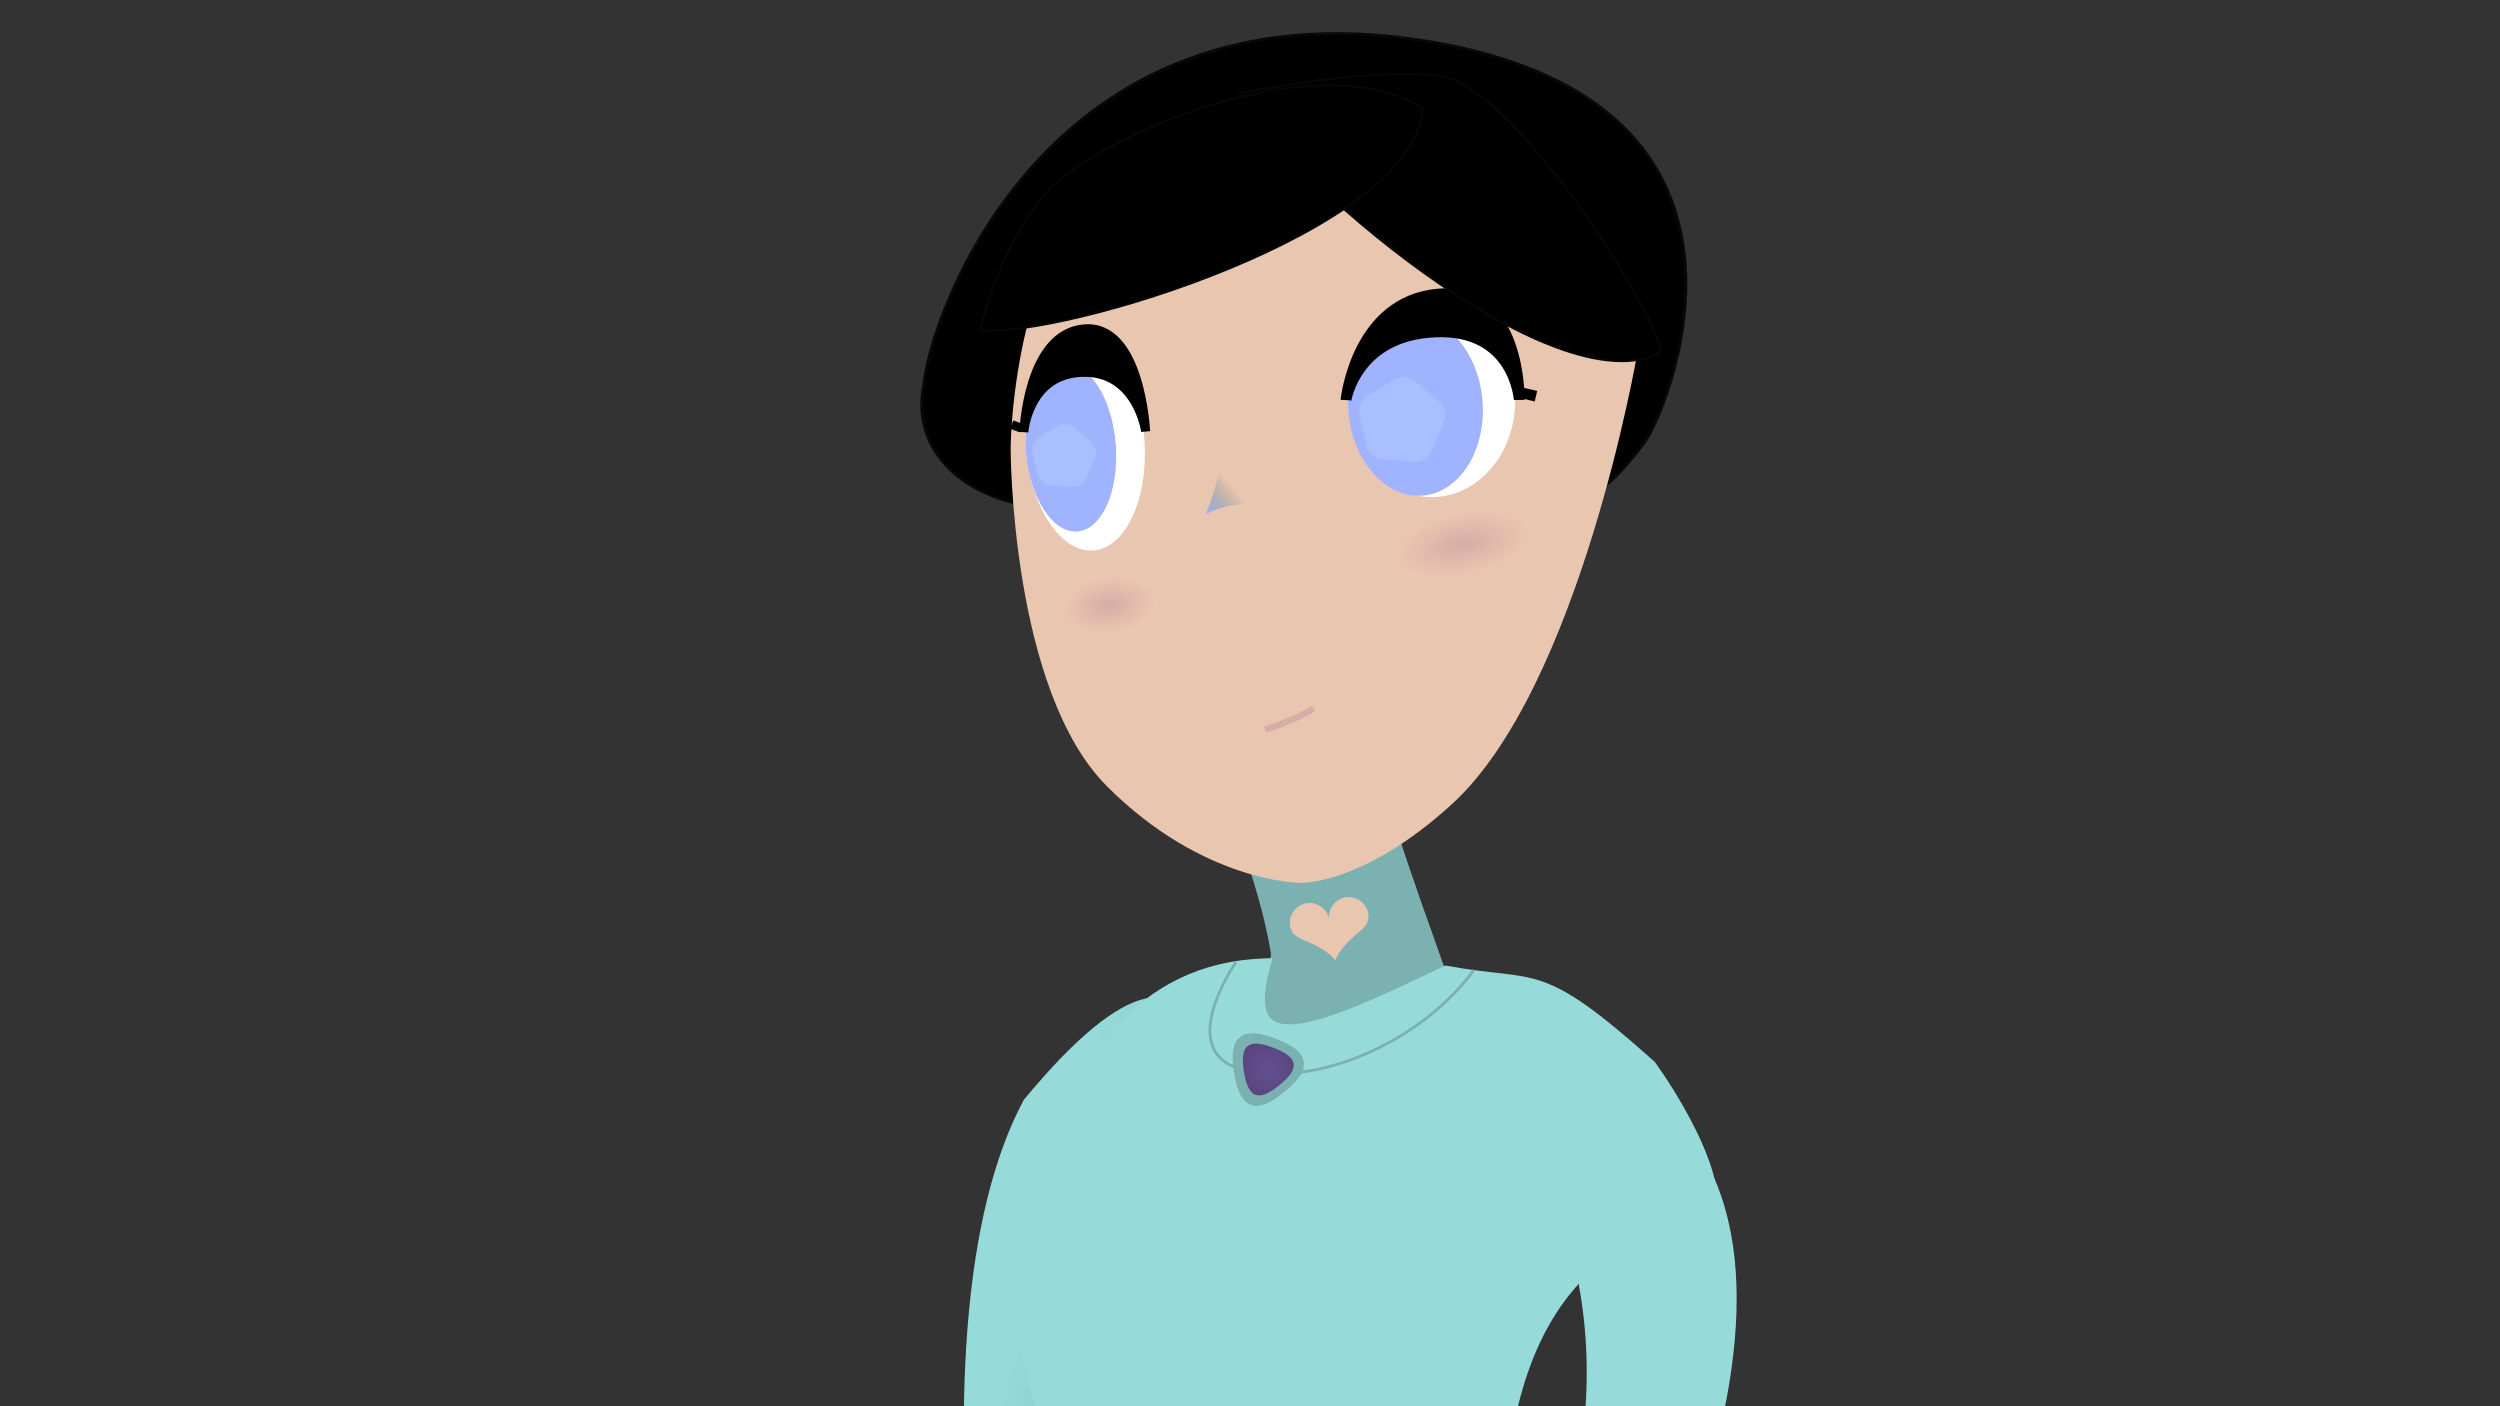 <?xml version="1.0" encoding="UTF-8" standalone="no"?>
<!-- Created with Inkscape (http://www.inkscape.org/) -->

<svg
   xmlns:dc="http://purl.org/dc/elements/1.1/"
   xmlns:cc="http://creativecommons.org/ns#"
   xmlns:rdf="http://www.w3.org/1999/02/22-rdf-syntax-ns#"
   xmlns:svg="http://www.w3.org/2000/svg"
   xmlns="http://www.w3.org/2000/svg"
   xmlns:xlink="http://www.w3.org/1999/xlink"
   xmlns:sodipodi="http://sodipodi.sourceforge.net/DTD/sodipodi-0.dtd"
   xmlns:inkscape="http://www.inkscape.org/namespaces/inkscape"
   width="1920"
   height="1080"
   viewBox="0 0 508 285.75"
   version="1.1"
   id="svg8"
   inkscape:version="0.92.2 (5c3e80d, 2017-08-06)"
   sodipodi:docname="rei ya template.svg"
   inkscape:export-filename="/home/mbrickn/Projects/aXVI/game/images/characters/rei ya/rei ya normal.png"
   inkscape:export-xdpi="96"
   inkscape:export-ydpi="96">
  <rect x="0" y="0" width="508" height="285.75" fill="#333333" stroke="none"/>
  <title
     id="title52">Rei Ya</title>
  <defs
     id="defs2">
    <linearGradient
       inkscape:collect="always"
       id="linearGradient4351">
      <stop
         style="stop-color:#97dada;stop-opacity:1"
         offset="0"
         id="stop4346" />
      <stop
         style="stop-color:#78acac;stop-opacity:1"
         offset="1"
         id="stop4348" />
    </linearGradient>
    <linearGradient
       inkscape:collect="always"
       id="linearGradient4344">
      <stop
         style="stop-color:#97dada;stop-opacity:1"
         offset="0"
         id="stop4340" />
      <stop
         style="stop-color:#84bcbc;stop-opacity:1"
         offset="1"
         id="stop4342" />
    </linearGradient>
    <linearGradient
       inkscape:collect="always"
       id="linearGradient4401">
      <stop
         style="stop-color:#9fb3ff;stop-opacity:1"
         offset="0"
         id="stop4397" />
      <stop
         style="stop-color:#598080;stop-opacity:0;"
         offset="1"
         id="stop4399" />
    </linearGradient>
    <linearGradient
       inkscape:collect="always"
       id="linearGradient4384">
      <stop
         style="stop-color:#598080;stop-opacity:1"
         offset="0"
         id="stop4380" />
      <stop
         style="stop-color:#7bb1b1;stop-opacity:1"
         offset="1"
         id="stop4382" />
    </linearGradient>
    <linearGradient
       inkscape:collect="always"
       id="linearGradient4372">
      <stop
         style="stop-color:#803e80;stop-opacity:1;"
         offset="0"
         id="stop4368" />
      <stop
         style="stop-color:#803e80;stop-opacity:0;"
         offset="1"
         id="stop4370" />
    </linearGradient>
    <linearGradient
       inkscape:collect="always"
       id="linearGradient4364">
      <stop
         style="stop-color:#803e80;stop-opacity:1;"
         offset="0"
         id="stop4360" />
      <stop
         style="stop-color:#803e80;stop-opacity:0;"
         offset="1"
         id="stop4362" />
    </linearGradient>
    <linearGradient
       inkscape:collect="always"
       id="linearGradient4356">
      <stop
         style="stop-color:#645091;stop-opacity:1;"
         offset="0"
         id="stop4352" />
      <stop
         style="stop-color:#58467f;stop-opacity:1"
         offset="1"
         id="stop4354" />
    </linearGradient>
    <linearGradient
       id="linearGradient4330"
       inkscape:collect="always">
      <stop
         id="stop4326"
         offset="0"
         style="stop-color:#97dada;stop-opacity:1" />
      <stop
         id="stop4328"
         offset="1"
         style="stop-color:#517474;stop-opacity:1" />
    </linearGradient>
    <linearGradient
       inkscape:collect="always"
       id="linearGradient4314">
      <stop
         style="stop-color:#7bb1b1;stop-opacity:1;"
         offset="0"
         id="stop4310" />
      <stop
         style="stop-color:#517474;stop-opacity:1"
         offset="1"
         id="stop4312" />
    </linearGradient>
    <linearGradient
       inkscape:collect="always"
       xlink:href="#linearGradient4314"
       id="linearGradient4316"
       x1="450.604"
       y1="257.222"
       x2="447.024"
       y2="300.253"
       gradientUnits="userSpaceOnUse"
       gradientTransform="matrix(1.755,0,0,1.755,-138.725,128.171)" />
    <linearGradient
       inkscape:collect="always"
       xlink:href="#linearGradient4330"
       id="linearGradient4324"
       x1="421.723"
       y1="177.059"
       x2="429.549"
       y2="225.553"
       gradientUnits="userSpaceOnUse" />
    <linearGradient
       inkscape:collect="always"
       xlink:href="#linearGradient4344"
       id="linearGradient4346"
       x1="489.606"
       y1="199.769"
       x2="475.56"
       y2="213.089"
       gradientUnits="userSpaceOnUse"
       gradientTransform="matrix(1.755,0,0,1.755,-138.725,128.171)" />
    <linearGradient
       inkscape:collect="always"
       xlink:href="#linearGradient4351"
       id="linearGradient4350"
       gradientUnits="userSpaceOnUse"
       x1="492.97"
       y1="210.379"
       x2="468.576"
       y2="216.794"
       gradientTransform="matrix(-1.755,0,0,1.755,1443.286,128.171)" />
    <radialGradient
       inkscape:collect="always"
       xlink:href="#linearGradient4356"
       id="radialGradient4358"
       cx="450.611"
       cy="130.007"
       fx="450.611"
       fy="130.007"
       r="3.238"
       gradientTransform="matrix(1.755,0,0,1.783,-138.725,124.474)"
       gradientUnits="userSpaceOnUse" />
    <radialGradient
       inkscape:collect="always"
       xlink:href="#linearGradient4364"
       id="radialGradient4366"
       cx="415.736"
       cy="146.989"
       fx="415.736"
       fy="146.989"
       r="5.287"
       gradientTransform="matrix(1.755,0,0,1.03,-154.085,205.746)"
       gradientUnits="userSpaceOnUse" />
    <radialGradient
       inkscape:collect="always"
       xlink:href="#linearGradient4372"
       id="radialGradient4374"
       cx="448.815"
       cy="169.913"
       fx="448.815"
       fy="169.913"
       r="7.613"
       gradientTransform="matrix(1.755,0,0,0.796,-159.147,253.674)"
       gradientUnits="userSpaceOnUse" />
    <linearGradient
       inkscape:collect="always"
       xlink:href="#linearGradient4384"
       id="linearGradient4386"
       x1="454.024"
       y1="424.323"
       x2="449.163"
       y2="339.762"
       gradientUnits="userSpaceOnUse" />
    <linearGradient
       inkscape:collect="always"
       xlink:href="#linearGradient4401"
       id="linearGradient4403"
       x1="443.332"
       y1="76.965"
       x2="446.779"
       y2="74.17"
       gradientUnits="userSpaceOnUse"
       gradientTransform="matrix(1.755,0,0,1.755,-138.725,119.677)" />
    <linearGradient
       inkscape:collect="always"
       xlink:href="#linearGradient4384"
       id="linearGradient4347"
       gradientUnits="userSpaceOnUse"
       x1="454.024"
       y1="424.323"
       x2="449.163"
       y2="339.762" />
    <linearGradient
       inkscape:collect="always"
       xlink:href="#linearGradient4384"
       id="linearGradient4349"
       gradientUnits="userSpaceOnUse"
       x1="454.024"
       y1="424.323"
       x2="449.163"
       y2="339.762" />
  </defs>
  <sodipodi:namedview
     id="base"
     pagecolor="#ffffff"
     bordercolor="#666666"
     borderopacity="1.0"
     inkscape:pageopacity="0.0"
     inkscape:pageshadow="2"
     inkscape:zoom="0.45254834"
     inkscape:cx="799.20006"
     inkscape:cy="532.87348"
     inkscape:document-units="mm"
     inkscape:current-layer="layer1"
     showgrid="false"
     inkscape:window-width="1440"
     inkscape:window-height="863"
     inkscape:window-x="1920"
     inkscape:window-y="0"
     inkscape:window-maximized="1"
     units="px"
     inkscape:pagecheckerboard="true"
     inkscape:document-rotation="0"
     fit-margin-top="0"
     fit-margin-left="0"
     fit-margin-right="0"
     fit-margin-bottom="0">
    <inkscape:grid
       type="xygrid"
       id="grid4485"
       originx="-394.375"
       originy="139.003" />
  </sodipodi:namedview>
  <g
     inkscape:label="Head"
     inkscape:groupmode="layer"
     id="layer1"
     transform="translate(-394.375,-150.253)">
    <path
       style="fill:#000000;fill-opacity:1;stroke:#070808;stroke-width:0.573px;stroke-linecap:butt;stroke-linejoin:miter;stroke-opacity:1"
       d="m 712.523,252.612 c 0,0 5.866,1.466 16.137,-12.664 3.112,-3.618 33.101,-68.63 -44.265,-81.32 -77.366,-12.69 -101.108,55.671 -102.336,69.998 -4.267,21.129 26.607,37.25 69.179,12.28 59.355,10.643 61.286,11.705 61.286,11.705 z"
       id="path4522"
       inkscape:connector-curvature="0"
       sodipodi:nodetypes="ccsccc" />
    <path
       style="fill:#7bb1b1;fill-opacity:1;stroke:none;stroke-width:1.96px;stroke-linecap:butt;stroke-linejoin:miter;stroke-opacity:1"
       d="m 645.851,319.838 c 0,0 8.66,22.516 7.176,33.403 34.393,-7.918 35.878,-3.464 35.878,-3.464 0,0 -11.877,-32.908 -13.114,-39.094 -1.237,-6.186 -29.939,9.155 -29.939,9.155 z"
       id="path4612"
       inkscape:connector-curvature="0" />
    <path
       style="fill:#e9c6af;stroke:none;stroke-width:1.96px;stroke-linecap:butt;stroke-linejoin:miter;stroke-opacity:1"
       d="m 599.735,241.469 c 0,0 0,48.989 19.596,68.584 19.596,19.596 39.191,19.596 39.191,19.596 0,0 12.61,0.614 30.773,-15.885 26.149,-23.753 37.811,-91.891 37.811,-91.891 0,0 0,-48.989 -78.382,-48.989 -48.989,6e-5 -48.989,68.585 -48.989,68.585 z"
       id="path4487"
       inkscape:connector-curvature="0"
       sodipodi:nodetypes="cccscsc" />
    <ellipse
       ry="19.596"
       rx="16.971"
       cy="231.672"
       cx="685.291"
       id="ellipse4497"
       style="fill:#ffffff;fill-opacity:1;stroke:none;stroke-width:7.959;stroke-linecap:round;stroke-linejoin:round;stroke-miterlimit:4;stroke-dasharray:none;stroke-opacity:1;paint-order:stroke fill markers" />
    <path
       sodipodi:nodetypes="ccc"
       style="fill:url(#linearGradient4403);fill-opacity:1;stroke:none;stroke-width:1.303;stroke-linecap:butt;stroke-linejoin:miter;stroke-miterlimit:4;stroke-dasharray:none;stroke-opacity:1"
       d="m 642.399,244.472 c 0,0 -0.785,5.166 -3.079,10.278 6.865,-3.295 10.232,-1.53 10.232,-1.53"
       id="path4489"
       inkscape:connector-curvature="0" />
    <ellipse
       ry="21.912"
       rx="12.081"
       cy="287.651"
       cx="594.164"
       id="ellipse4499"
       style="fill:#ffffff;fill-opacity:1;stroke:none;stroke-width:8.697;stroke-linecap:round;stroke-linejoin:round;stroke-miterlimit:4;stroke-dasharray:none;stroke-opacity:1;paint-order:stroke fill markers"
       transform="rotate(-4.489)" />
    <ellipse
       style="fill:#9fb3ff;fill-opacity:1;stroke:none;stroke-width:6.683;stroke-linecap:round;stroke-linejoin:round;stroke-miterlimit:4;stroke-dasharray:none;stroke-opacity:1;paint-order:stroke fill markers"
       id="path4491"
       cx="591.203"
       cy="288.389"
       rx="9.158"
       ry="17.07"
       transform="rotate(-4.489)" />
    <ellipse
       style="fill:#9fb3ff;fill-opacity:1;stroke:none;stroke-width:6.888;stroke-linecap:round;stroke-linejoin:round;stroke-miterlimit:4;stroke-dasharray:none;stroke-opacity:1;paint-order:stroke fill markers"
       id="path4493"
       cx="661.685"
       cy="285.461"
       rx="13.667"
       ry="18.223"
       transform="rotate(-4.489)" />
    <path
       sodipodi:nodetypes="ccccc"
       style="fill:#000000;fill-opacity:1;stroke:#000000;stroke-width:2.191px;stroke-linecap:butt;stroke-linejoin:miter;stroke-opacity:1"
       d="m 667.888,231.494 c 0,0 2.026,-13.119 18.163,-13.797 16.137,-0.678 17.032,13.783 17.032,13.783 0,0 0.392,-22.895 -16.375,-21.48 -16.766,1.414 -18.821,21.495 -18.821,21.495 z"
       id="path4505"
       inkscape:connector-curvature="0" />
    <path
       style="fill:#d5f6ff;fill-opacity:1;stroke:#000000;stroke-width:2.191px;stroke-linecap:butt;stroke-linejoin:miter;stroke-opacity:1"
       d="m 703.662,230.105 2.816,0.66"
       id="path4507"
       inkscape:connector-curvature="0"
       sodipodi:nodetypes="cc" />
    <path
       inkscape:connector-curvature="0"
       id="path4509"
       d="m 602.417,238.054 c 0,0 0.853,-11.855 11.954,-12.138 11.101,-0.282 12.799,11.985 12.799,11.985 0,0 -1.002,-21.828 -12.518,-20.825 -11.517,1.002 -12.235,20.978 -12.235,20.978 z"
       style="fill:#000000;fill-opacity:1;stroke:#000000;stroke-width:1.816px;stroke-linecap:butt;stroke-linejoin:miter;stroke-opacity:1"
       sodipodi:nodetypes="ccccc" />
    <path
       sodipodi:nodetypes="cc"
       inkscape:connector-curvature="0"
       id="path4511"
       d="m 599.956,236.53 1.956,0.728"
       style="fill:#d5f6ff;fill-opacity:1;stroke:#000000;stroke-width:1.816px;stroke-linecap:butt;stroke-linejoin:miter;stroke-opacity:1" />
    <path
       sodipodi:nodetypes="cc"
       style="fill:none;fill-opacity:1;stroke:#d6ada7;stroke-width:1.303;stroke-linecap:butt;stroke-linejoin:miter;stroke-miterlimit:4;stroke-dasharray:none;stroke-opacity:1"
       d="m 661.299,294.231 c 0,0 -4.465,2.715 -9.857,4.239"
       id="path4489-3"
       inkscape:connector-curvature="0" />
    <path
       style="fill:#000000;fill-opacity:1;stroke:#070808;stroke-width:0.388px;stroke-linecap:butt;stroke-linejoin:miter;stroke-opacity:1"
       d="m 646.222,169.221 c 7.309,15.026 63.93,64.658 85.784,52.546 -1.83,-9.479 -30.252,-54.167 -45.023,-56.072 -14.771,-1.905 -40.76,3.526 -40.76,3.526 z"
       id="path4580"
       inkscape:connector-curvature="0"
       sodipodi:nodetypes="ccsc" />
    <path
       sodipodi:nodetypes="ccsc"
       inkscape:connector-curvature="0"
       id="path4510"
       d="m 593.535,217.347 c 16.62,1.725 88.663,-20.163 89.913,-45.117 -22.187,-13.725 -67.704,6.317 -77.12,17.856 -9.416,11.539 -12.793,27.261 -12.793,27.261 z"
       style="fill:#000000;fill-opacity:1;stroke:#070808;stroke-width:0.388px;stroke-linecap:butt;stroke-linejoin:miter;stroke-opacity:1" />
  </g>
  <g
     inkscape:groupmode="layer"
     id="layer3"
     inkscape:label="Body"
     transform="translate(-394.375,-139.003)">
    <path
       sodipodi:nodetypes="cccccc"
       inkscape:connector-curvature="0"
       id="path4348"
       d="m 640.753,374.203 c -2.039,3.122 -10.605,7.473 -12.055,11.253 -9.475,45.895 -22.611,100.933 -1.074,135.852 5.958,11.302 -27.254,11.951 -27.897,2.845 -0.643,-9.107 -22.746,-114.172 2.679,-161.657 43.758,-52.996 38.347,11.707 38.347,11.707 z"
       style="fill:url(#linearGradient4350);fill-opacity:1;stroke:none;stroke-width:1.602px;stroke-linecap:butt;stroke-linejoin:miter;stroke-opacity:1" />
    <path
       style="fill:url(#linearGradient4346);fill-opacity:1;stroke:none;stroke-width:1.602px;stroke-linecap:butt;stroke-linejoin:miter;stroke-opacity:1"
       d="m 702.724,386.699 c 2.039,3.122 10.605,7.473 12.055,11.253 9.475,45.895 -16.305,88.437 -37.841,123.356 -5.958,11.302 27.254,11.951 27.897,2.845 0.643,-9.107 61.661,-101.676 36.236,-149.161 -43.758,-52.996 -38.347,11.707 -38.347,11.707 z"
       id="path4640"
       inkscape:connector-curvature="0"
       sodipodi:nodetypes="cccccc" />
    <path
       style="fill:#97dada;fill-opacity:1;stroke:none;stroke-width:1.96px;stroke-linecap:butt;stroke-linejoin:miter;stroke-opacity:1"
       d="m 720.569,349.695 c -5.278,10.974 11.334,36.094 -3.935,48.654 -24.634,24.462 -15.923,76.404 -11.379,105.196 2.474,10.887 17.195,70.365 17.195,70.365 l -134.394,-9.04 c 0,0 11.617,-34.78 21.353,-63.314 11.686,-43.982 -7.325,-75.253 -12.289,-108.726 -0.799,-6.165 1.777,-8.525 5.205,-14.308 12.919,-22.323 16.77,14.071 61.305,21.579 38.469,6.485 44.093,-59.747 56.938,-50.407 z"
       id="path4617"
       inkscape:connector-curvature="0"
       sodipodi:nodetypes="ccccccccsc" />
    <path
       style="fill:#7bb1b1;fill-opacity:1;stroke:none;stroke-width:1.96px;stroke-linecap:butt;stroke-linejoin:miter;stroke-opacity:1"
       d="m 652.456,329.726 c 1.476,5.816 -3.418,9.537 -3.772,12.14 1.665,8.369 3.88,5.452 7.962,8.077 4.458,2.867 16.285,-1.073 19.042,-1.371 11.61,-1.256 12.137,-12.973 12.137,-12.973 0,0 -1.44,-3.99 -3.369,-9.452 -14.62,-9.063 -25.058,4.525 -31.998,3.579 z"
       id="path4612-3"
       inkscape:connector-curvature="0"
       sodipodi:nodetypes="ccsscccc" />
    <path
       sodipodi:nodetypes="cssscccc"
       inkscape:connector-curvature="0"
       id="path4623"
       d="m 600.387,379.711 c -12.833,23.441 29.427,40.94 53.517,46.425 13.871,3.158 32.341,-17.549 52.737,-26.324 13.572,-5.839 32.137,7.688 35.673,-14.309 1.483,-9.223 -8.779,-25.011 -12.416,-30.06 -23.179,-20.7 -22.792,-15.763 -41.693,-19.227 -25.596,12.295 -42.627,19.752 -36.55,-1.513 -26.806,0.918 -36.721,21.025 -51.269,45.008 z"
       style="fill:#97dada;fill-opacity:1;stroke:#97dada;stroke-width:1.96;stroke-linecap:butt;stroke-linejoin:miter;stroke-miterlimit:4;stroke-dasharray:none;stroke-opacity:1" />
    <path
       style="fill:none;stroke:#7bb1b1;stroke-width:0.573px;stroke-linecap:butt;stroke-linejoin:miter;stroke-opacity:1"
       d="m 645.546,334.496 c 0,0 -13.099,18.625 1.842,22.002 14.941,3.377 35.92,-5.936 46.461,-20.365"
       id="path4514"
       inkscape:connector-curvature="0" />
    <path
       sodipodi:type="star"
       style="fill:#7bb1b1;fill-opacity:1;stroke:#7bb1b1;stroke-width:1.304;stroke-linecap:round;stroke-linejoin:round;stroke-miterlimit:4;stroke-dasharray:none;stroke-dashoffset:0;stroke-opacity:1;paint-order:stroke fill markers"
       id="path4516"
       sodipodi:sides="3"
       sodipodi:cx="651.3797"
       sodipodi:cy="355.98688"
       sodipodi:r1="5.6739035"
       sodipodi:r2="2.8369517"
       sodipodi:arg1="0.88760488"
       sodipodi:arg2="1.9348024"
       inkscape:flatsided="true"
       inkscape:rounded="0.71"
       inkscape:randomized="0"
       d="m 654.961,360.387 c -5.411,4.405 -8.075,3.39 -9.184,-3.499 -1.109,-6.889 1.101,-8.688 7.622,-6.204 6.52,2.484 6.973,5.298 1.562,9.703 z"
       inkscape:transform-center-x="-0.71602481"
       inkscape:transform-center-y="0.34597359" />
    <path
       inkscape:transform-center-y="0.27141611"
       inkscape:transform-center-x="-0.56176715"
       d="m 654.344,359.514 c -4.245,3.456 -6.335,2.66 -7.205,-2.745 -0.87,-5.404 0.864,-6.816 5.979,-4.867 5.115,1.949 5.471,4.156 1.225,7.612 z"
       inkscape:randomized="0"
       inkscape:rounded="0.71"
       inkscape:flatsided="true"
       sodipodi:arg2="1.9348024"
       sodipodi:arg1="0.88760488"
       sodipodi:r2="2.2256036"
       sodipodi:r1="4.4512076"
       sodipodi:cy="356.06131"
       sodipodi:cx="651.53387"
       sodipodi:sides="3"
       id="path4518"
       style="fill:url(#radialGradient4358);fill-opacity:1;stroke:none;stroke-width:1.023;stroke-linecap:round;stroke-linejoin:round;stroke-miterlimit:4;stroke-dasharray:none;stroke-dashoffset:0;stroke-opacity:1;paint-order:stroke fill markers"
       sodipodi:type="star" />
    <g
       aria-label="❤"
       transform="matrix(-0.964,0.146,0.146,0.964,1112.937,125.181)"
       style="font-style:normal;font-weight:normal;font-size:10.583px;line-height:1.25;font-family:sans-serif;letter-spacing:0px;word-spacing:0px;fill:#e9c6af;fill-opacity:1;stroke:none;stroke-width:0.265"
       id="text4529">
      <path
         inkscape:connector-curvature="0"
         d="m 485.614,143.216 q -1.51,-2.635 -6.107,-5.303 -2.139,-1.246 -2.139,-3.208 0,-0.827 0.298,-1.587 0.309,-0.761 0.915,-1.356 0.584,-0.573 1.345,-0.904 0.717,-0.309 1.565,-0.309 0.849,0 1.565,0.309 0.75,0.32 1.345,0.904 0.584,0.573 0.893,1.334 0.32,0.75 0.32,1.61 0,-0.86 0.309,-1.61 0.32,-0.761 0.904,-1.334 0.595,-0.584 1.345,-0.904 0.717,-0.309 1.565,-0.309 0.849,0 1.565,0.309 0.761,0.331 1.345,0.904 0.606,0.595 0.904,1.356 0.309,0.761 0.309,1.587 0,1.984 -2.139,3.208 -4.597,2.668 -6.107,5.303 z"
         style="font-size:22.578px;line-height:25.65;fill:#e9c6af;fill-opacity:1;stroke-width:0.265"
         id="path4524" />
    </g>
    <path
       sodipodi:nodetypes="csccscc"
       inkscape:connector-curvature="0"
       id="path4300"
       d="m 650.845,598.966 c 0,0 3.527,75.2 4.413,90.211 0.893,15.127 17.912,144.797 29.147,147.45 11.235,2.654 24.133,2.003 23.936,-6.677 -0.197,-8.679 0.782,-112.515 -2.635,-128.57 -3.416,-16.054 16.345,-110.817 16.345,-110.817 z"
       style="fill:#000000;fill-opacity:1;stroke:none;stroke-width:0.553px;stroke-linecap:butt;stroke-linejoin:miter;stroke-opacity:1" />
    <path
       style="fill:#000000;fill-opacity:1;stroke:none;stroke-width:0.553px;stroke-linecap:butt;stroke-linejoin:miter;stroke-opacity:1"
       d="m 593.891,594.383 c 0,0 -11.314,88.516 -9.083,103.578 2.47,16.673 26.298,134.399 37.688,137.56 11.39,3.16 24.349,3.109 23.873,-5.538 -0.476,-8.647 -10.349,-118.364 -14.301,-134.499 -3.952,-16.136 18.777,-96.519 18.777,-96.519 z"
       id="path4298"
       inkscape:connector-curvature="0"
       sodipodi:nodetypes="csccscc" />
    <path
       style="fill:url(#linearGradient4316);fill-opacity:1;stroke:none;stroke-width:0.415px;stroke-linecap:butt;stroke-linejoin:miter;stroke-opacity:1"
       d="m 588.056,564.871 c 0,0 -10.745,63.411 -6.553,73.891 4.192,10.479 133.709,16.534 145.026,14.857 11.317,-1.677 -4.079,-79.708 -4.079,-79.708 l -55.643,-3.743 -16.915,-44.859 -19.344,42.42 z"
       id="path4708"
       inkscape:connector-curvature="0"
       sodipodi:nodetypes="cccccccc" />
    <g
       id="g4378"
       style="fill:url(#linearGradient4386);fill-opacity:1"
       transform="matrix(1.755,0,0,1.755,-138.725,128.171)">
      <path
         sodipodi:nodetypes="cccccsscccc"
         inkscape:connector-curvature="0"
         id="path4302"
         d="m 401.848,423.52 c 3.881,0.288 28.553,0.929 29.815,0.1 3.793,-6.398 6.345,0.463 7.091,0.362 1.085,-0.196 10.927,0.109 11.047,-1.272 0.121,-1.381 2.331,-20.89 0.737,-23.584 -0.237,-0.401 -5.716,-53.658 -9.19,-56.013 -7.822,-5.302 -21.738,0.77 -25.687,1.97 -2.067,0.628 14.261,54.377 14.891,56.651 -4.918,12.949 -24.703,14.194 -35.638,9.756 -2.457,5.728 4.108,11.641 6.933,12.03 z"
         style="fill:url(#linearGradient4347);fill-opacity:1;stroke:none;stroke-width:0.226px;stroke-linecap:butt;stroke-linejoin:miter;stroke-opacity:1" />
      <path
         style="fill:url(#linearGradient4349);fill-opacity:1;stroke:none;stroke-width:0.226px;stroke-linecap:butt;stroke-linejoin:miter;stroke-opacity:1"
         d="m 474.375,424.753 c 1.085,-0.196 11.885,-0.662 12.006,-2.043 0.121,-1.381 2.331,-20.89 0.737,-23.584 -0.237,-0.401 -2.372,-51.059 -4.555,-54.644 -8.194,-13.454 -24.006,-1.178 -27.954,0.023 -2.067,0.628 9.964,55.524 10.594,57.799 -11.924,27.113 -12.307,19.238 9.171,22.449 z"
         id="path4306"
         inkscape:connector-curvature="0"
         sodipodi:nodetypes="cccsscc" />
    </g>
    <circle
       style="fill:#7bb1b1;fill-opacity:1;stroke:none;stroke-width:5.028;stroke-linecap:square;stroke-linejoin:bevel;paint-order:stroke fill markers"
       id="path4312"
       cx="650.194"
       cy="525.967"
       r="3.02" />
    <circle
       r="3.02"
       cy="559.016"
       cx="596.601"
       id="circle46"
       style="fill:#7bb1b1;fill-opacity:1;stroke:none;stroke-width:5.028;stroke-linecap:square;stroke-linejoin:bevel;paint-order:stroke fill markers" />
    <circle
       style="fill:#7bb1b1;fill-opacity:1;stroke:none;stroke-width:5.028;stroke-linecap:square;stroke-linejoin:bevel;paint-order:stroke fill markers"
       id="circle48"
       cx="611.14"
       cy="560.357"
       r="3.02" />
    <circle
       r="3.02"
       cy="561.699"
       cx="625.678"
       id="circle50"
       style="fill:#7bb1b1;fill-opacity:1;stroke:none;stroke-width:5.028;stroke-linecap:square;stroke-linejoin:bevel;paint-order:stroke fill markers" />
    <circle
       style="fill:#7bb1b1;fill-opacity:1;stroke:none;stroke-width:5.028;stroke-linecap:square;stroke-linejoin:bevel;paint-order:stroke fill markers"
       id="circle3504"
       cx="651.971"
       cy="595.043"
       r="3.02"
       transform="rotate(-2.604)" />
    <circle
       r="3.02"
       cy="596.385"
       cx="666.51"
       id="circle3506"
       style="fill:#7bb1b1;fill-opacity:1;stroke:none;stroke-width:5.028;stroke-linecap:square;stroke-linejoin:bevel;paint-order:stroke fill markers"
       transform="rotate(-2.604)" />
    <circle
       style="fill:#7bb1b1;fill-opacity:1;stroke:none;stroke-width:5.028;stroke-linecap:square;stroke-linejoin:bevel;paint-order:stroke fill markers"
       id="circle3508"
       cx="681.049"
       cy="597.727"
       r="3.02"
       transform="rotate(-2.604)" />
  </g>
  <g
     inkscape:groupmode="layer"
     id="layer2"
     inkscape:label="Decor"
     style="display:inline;opacity:0.186"
     transform="translate(-394.375,-150.253)">
    <ellipse
       style="fill:url(#radialGradient4374);fill-opacity:1;stroke:none;stroke-width:1.303;stroke-linecap:round;stroke-linejoin:round;stroke-miterlimit:4;stroke-dasharray:none;stroke-opacity:0.522;paint-order:stroke fill markers"
       id="path4577"
       cx="628.52"
       cy="388.967"
       rx="13.361"
       ry="6.062"
       transform="rotate(-11.086)" />
    <ellipse
       style="fill:url(#radialGradient4366);fill-opacity:1;stroke:none;stroke-width:1.303;stroke-linecap:round;stroke-linejoin:round;stroke-miterlimit:4;stroke-dasharray:none;stroke-opacity:0.522;paint-order:stroke fill markers"
       id="path4579"
       cx="575.529"
       cy="357.086"
       rx="9.279"
       ry="5.443"
       transform="rotate(-8.032)" />
    <path
       sodipodi:type="star"
       style="fill:#d5f6ff;fill-opacity:1;stroke:#d5f6ff;stroke-width:6.057;stroke-linecap:round;stroke-linejoin:round;stroke-miterlimit:4;stroke-dasharray:none;stroke-dashoffset:0;stroke-opacity:1;paint-order:stroke fill markers"
       id="path4559"
       sodipodi:sides="5"
       sodipodi:cx="610.52826"
       sodipodi:cy="243.06671"
       sodipodi:r1="3.6020856"
       sodipodi:r2="2.9141483"
       sodipodi:arg1="1.0040671"
       sodipodi:arg2="1.6323856"
       inkscape:flatsided="true"
       inkscape:rounded="0"
       inkscape:randomized="0"
       d="m 612.462,246.106 -4.226,-0.261 -1.058,-4.1 3.572,-2.273 3.266,2.695 z"
       inkscape:transform-center-x="-0.068471054"
       inkscape:transform-center-y="-0.27816712" />
    <path
       sodipodi:type="star"
       style="fill:#d5f6ff;fill-opacity:1;stroke:#d5f6ff;stroke-width:6.971;stroke-linecap:round;stroke-linejoin:round;stroke-miterlimit:4;stroke-dasharray:none;stroke-dashoffset:0;stroke-opacity:1;paint-order:stroke fill markers"
       id="path4561"
       sodipodi:sides="5"
       sodipodi:cx="679.15448"
       sodipodi:cy="235.84862"
       sodipodi:r1="5.562067"
       sodipodi:r2="4.4998074"
       sodipodi:arg1="1.0303768"
       sodipodi:arg2="1.6586954"
       inkscape:flatsided="true"
       inkscape:rounded="0"
       inkscape:randomized="0"
       d="m 682.016,240.618 -6.513,-0.574 -1.467,-6.372 5.607,-3.364 4.932,4.293 z"
       inkscape:transform-center-x="-0.15086684"
       inkscape:transform-center-y="-0.38558672" />
  </g>
</svg>
